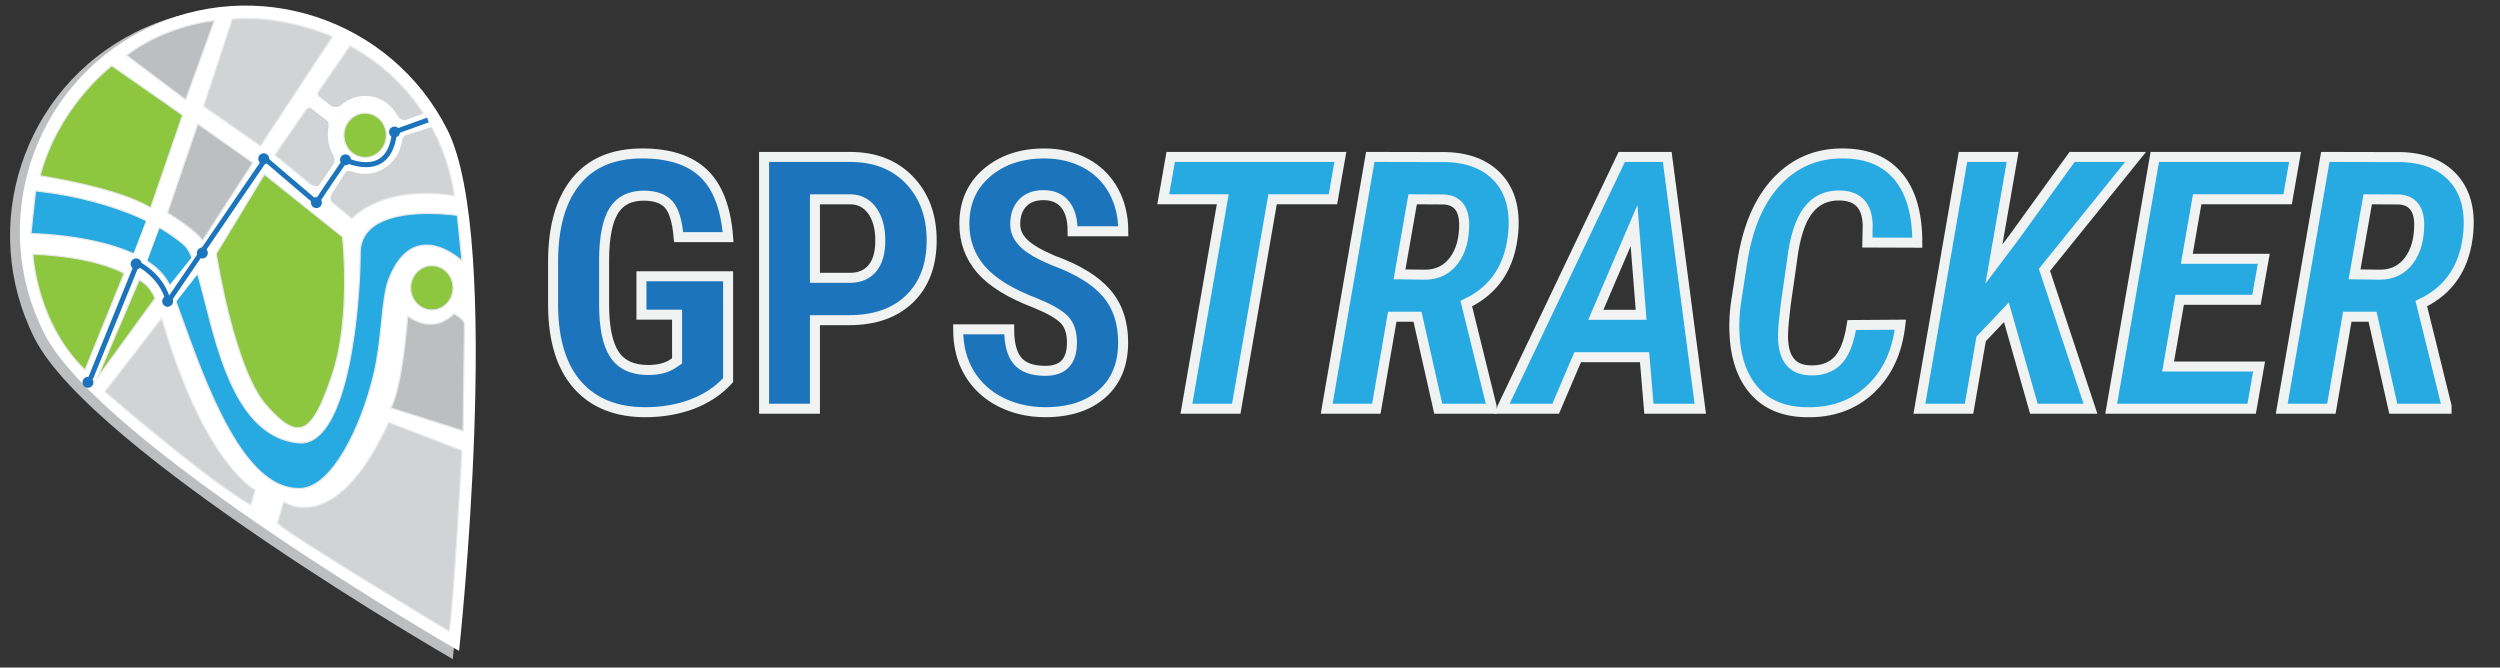 <?xml version="1.0" encoding="utf-8"?>
<!-- Generator: Adobe Illustrator 16.0.3, SVG Export Plug-In . SVG Version: 6.00 Build 0)  -->
<!DOCTYPE svg PUBLIC "-//W3C//DTD SVG 1.1//EN" "http://www.w3.org/Graphics/SVG/1.1/DTD/svg11.dtd">
<svg version="1.1" id="Layer_1" xmlns="http://www.w3.org/2000/svg" xmlns:xlink="http://www.w3.org/1999/xlink" x="0px" y="0px"
	 width="500px" height="133.5px" viewBox="0 0 500 133.5" enable-background="new 0 0 500 133.5" xml:space="preserve">
<rect x="0" y="0" width="500" height="133.5" fill="#333333" stroke="none"/>
<g>
	<path fill="#BCBEC0" d="M88.098,26.712c11.332,22.468,2.454,105.113,2.454,105.113S18.243,90.127,6.911,67.659
		C-4.421,45.191,4.567,17.812,26.986,6.504C49.405-4.803,76.766,4.244,88.098,26.712z"/>
</g>
<g>
	<path fill="#FFFFFF" d="M89.47,25.95c11.233,22.272,2.345,104.243,2.345,104.243s-71.767-41.291-83-63.563
		S6.53,17.195,28.803,5.962C51.075-5.271,78.236,3.677,89.47,25.95z"/>
</g>
<g>
	<path fill="#FFFFFF" d="M87.56,27.159c1.476,2.927,2.586,6.939,3.404,11.68c5.095,29.537-1.176,87.37-1.176,87.37
		S21.596,86.975,10.922,65.813C0.249,44.649,8.752,18.841,29.915,8.167C51.078-2.507,76.886,5.997,87.56,27.159z"/>
</g>
<g>
	<path fill="#1C75BC" stroke="#F1F2F2" stroke-width="2" stroke-miterlimit="10" d="M145.622,76.04
		c-1.96,2.122-4.364,3.719-7.212,4.791c-2.849,1.072-5.967,1.608-9.357,1.608c-5.789,0-10.285-1.793-13.49-5.379
		c-3.206-3.586-4.854-8.803-4.946-15.652v-9.063c0-6.941,1.516-12.285,4.548-16.033c3.032-3.747,7.455-5.621,13.266-5.621
		c5.465,0,9.587,1.349,12.366,4.047c2.778,2.698,4.387,6.93,4.825,12.695h-9.893c-0.276-3.205-0.946-5.39-2.006-6.555
		c-1.061-1.164-2.722-1.747-4.981-1.747c-2.745,0-4.739,1.003-5.984,3.009s-1.891,5.201-1.937,9.582v9.132
		c0,4.589,0.686,7.927,2.058,10.014c1.372,2.087,3.626,3.131,6.762,3.131c2.006,0,3.632-0.404,4.877-1.211l0.899-0.623v-9.235
		h-7.125v-7.679h17.33V76.04z"/>
	<path fill="#1C75BC" stroke="#F1F2F2" stroke-width="2" stroke-miterlimit="10" d="M162.986,64.037v17.711h-10.17V31.384h17.157
		c4.981,0,8.953,1.545,11.916,4.635c2.963,3.09,4.445,7.103,4.445,12.038c0,4.935-1.464,8.833-4.393,11.691
		c-2.929,2.859-6.987,4.289-12.176,4.289H162.986z M162.986,55.563h6.987c1.937,0,3.436-0.634,4.497-1.902
		c1.061-1.268,1.591-3.113,1.591-5.534c0-2.513-0.542-4.514-1.626-6.001c-1.084-1.488-2.537-2.243-4.358-2.266h-7.091V55.563z"/>
	<path fill="#1C75BC" stroke="#F1F2F2" stroke-width="2" stroke-miterlimit="10" d="M214.388,68.534
		c0-2.052-0.525-3.603-1.574-4.652s-2.958-2.139-5.725-3.269c-5.05-1.914-8.682-4.157-10.896-6.728s-3.32-5.609-3.32-9.115
		c0-4.243,1.504-7.65,4.514-10.222c3.009-2.571,6.832-3.856,11.467-3.856c3.09,0,5.846,0.652,8.267,1.954
		c2.421,1.303,4.283,3.143,5.586,5.517c1.302,2.375,1.954,5.074,1.954,8.094h-10.134c0-2.352-0.501-4.145-1.505-5.379
		c-1.003-1.233-2.45-1.851-4.341-1.851c-1.776,0-3.16,0.525-4.151,1.574c-0.992,1.049-1.487,2.462-1.487,4.237
		c0,1.383,0.553,2.635,1.66,3.753c1.107,1.119,3.067,2.277,5.88,3.476c4.912,1.776,8.48,3.956,10.706,6.538
		c2.226,2.583,3.339,5.869,3.339,9.858c0,4.382-1.396,7.807-4.186,10.273c-2.791,2.468-6.584,3.701-11.38,3.701
		c-3.251,0-6.215-0.67-8.89-2.006c-2.675-1.338-4.768-3.252-6.278-5.742s-2.266-5.432-2.266-8.82h10.204
		c0,2.905,0.565,5.016,1.695,6.33c1.129,1.314,2.975,1.971,5.534,1.971C212.611,74.172,214.388,72.293,214.388,68.534z"/>
	<path fill="#27AAE1" stroke="#F1F2F2" stroke-width="2" stroke-miterlimit="10" d="M266.584,39.859h-12.072l-7.264,41.889h-9.962
		l7.265-41.889h-11.899l1.487-8.475h33.934L266.584,39.859z"/>
	<path fill="#27AAE1" stroke="#F1F2F2" stroke-width="2" stroke-miterlimit="10" d="M283.499,63.346h-5.05l-3.183,18.402h-9.928
		l8.717-50.364l15.22,0.034c4.497,0.139,7.944,1.522,10.343,4.151s3.412,6.215,3.044,10.758c-0.577,6.896-3.713,11.691-9.408,14.39
		l5.05,20.478v0.554h-10.654L283.499,63.346z M279.901,54.871l5.224,0.069c2.397-0.046,4.289-0.997,5.673-2.854
		c1.384-1.856,2.063-4.318,2.04-7.385c-0.092-3.021-1.418-4.623-3.978-4.808l-6.33-0.034L279.901,54.871z"/>
	<path fill="#27AAE1" stroke="#F1F2F2" stroke-width="2" stroke-miterlimit="10" d="M328.916,71.439H315.53l-4.394,10.309h-10.792
		l24.006-50.364h9.097l6.607,50.364h-10.273L328.916,71.439z M319.162,62.965h9.063l-1.418-17.849L319.162,62.965z"/>
	<path fill="#27AAE1" stroke="#F1F2F2" stroke-width="2" stroke-miterlimit="10" d="M380.075,64.937
		c-0.622,5.466-2.635,9.784-6.036,12.954c-3.401,3.171-7.708,4.688-12.919,4.549c-4.475-0.092-7.934-1.568-10.377-4.428
		c-2.445-2.859-3.736-6.826-3.875-11.898c-0.046-1.73,0.047-3.471,0.277-5.224l1.279-8.336c1.084-7.125,3.431-12.579,7.039-16.361
		c3.609-3.781,8.089-5.615,13.438-5.5c4.682,0.069,8.278,1.62,10.793,4.652c2.513,3.033,3.77,7.432,3.77,13.196l-9.996-0.035
		l0.069-3.424c-0.069-3.875-1.88-5.869-5.431-5.984c-2.745-0.092-4.912,0.905-6.503,2.992c-1.592,2.087-2.664,5.471-3.217,10.152
		l-1.246,8.682c-0.323,2.768-0.496,4.578-0.519,5.432c-0.23,4.98,1.522,7.552,5.258,7.713c2.329,0.115,4.186-0.502,5.569-1.851
		c1.383-1.349,2.352-3.753,2.905-7.212L380.075,64.937z"/>
	<path fill="#27AAE1" stroke="#F1F2F2" stroke-width="2" stroke-miterlimit="10" d="M401.279,62.446l-5.05,5.327l-2.422,13.975
		h-9.927l8.717-50.364h9.927l-3.735,21.411l4.013-5.327l11.622-16.084h12.694L408.89,53.972l9.201,27.776h-11.312L401.279,62.446z"
		/>
	<path fill="#27AAE1" stroke="#F1F2F2" stroke-width="2" stroke-miterlimit="10" d="M451.297,59.955h-15.358l-2.317,13.353h18.194
		l-1.487,8.44h-28.087l8.717-50.364h28.053l-1.487,8.475h-18.091l-2.075,11.899h15.393L451.297,59.955z"/>
	<path fill="#27AAE1" stroke="#F1F2F2" stroke-width="2" stroke-miterlimit="10" d="M474.507,63.346h-5.05l-3.183,18.402h-9.928
		l8.717-50.364l15.22,0.034c4.497,0.139,7.944,1.522,10.343,4.151s3.412,6.215,3.044,10.758c-0.577,6.896-3.713,11.691-9.408,14.39
		l5.05,20.478v0.554h-10.654L474.507,63.346z M470.909,54.871l5.224,0.069c2.397-0.046,4.289-0.997,5.673-2.854
		c1.384-1.856,2.063-4.318,2.04-7.385c-0.092-3.021-1.418-4.623-3.978-4.808l-6.33-0.034L470.909,54.871z"/>
</g>
<g>
	<path fill="#D1D3D4" d="M92.375,90.125c0,0-1.674,31.667-2.587,36.084c0,0-32.413-19.459-34.288-21.584l1.25-4.25
		c0,0,10.25,7.5,21-15.875L92.375,90.125z"/>
	<path fill="#E6E7E8" d="M89.875,126.406l-0.151-0.091c-1.324-0.795-32.451-19.493-34.317-21.608l-0.045-0.051l0.019-0.066l1.3-4.42
		l0.144,0.104c0.015,0.012,1.567,1.123,4.042,1.123c4.095,0,10.329-2.941,16.771-16.949l0.049-0.105l14.819,5.699L92.5,90.132
		c-0.017,0.316-1.685,31.727-2.589,36.103L89.875,126.406z M55.64,104.592c2.189,2.24,31.657,19.974,34.059,21.418
		c0.884-4.819,2.447-33.943,2.546-35.801l-14.431-5.551c-6.48,14.037-12.791,16.988-16.949,16.988c-2.149,0-3.595-0.791-4.044-1.073
		L55.64,104.592z"/>
</g>
<g>
	<path fill="#D1D3D4" d="M50.167,101L51,98c0,0-10.167-5-18.667-34.334L21,78.334C21,78.334,41.167,95.834,50.167,101z"/>
	<path fill="#E6E7E8" d="M50.244,101.188l-0.139-0.08c-8.908-5.113-28.985-22.505-29.187-22.681l-0.089-0.077l0.072-0.094
		l11.484-14.861l0.068,0.236c8.388,28.944,18.5,34.206,18.602,34.256l0.093,0.046L50.244,101.188z M21.171,78.316
		c1.465,1.266,20.271,17.473,28.918,22.494l0.764-2.749c-1.036-0.597-10.593-6.747-18.571-34.124L21.171,78.316z"/>
</g>
<g>
	<path fill="#8DC63F" d="M31,59.666c0,0-0.833-2.5-3.167-3.666L19.5,75.5L31,59.666z"/>
	<path fill="#E6E7E8" d="M18.949,76.472l8.822-20.643l0.119,0.059c2.353,1.176,3.195,3.635,3.229,3.739l0.02,0.061L18.949,76.472z
		 M27.896,56.173l-7.844,18.355L30.86,59.646C30.719,59.272,29.872,57.223,27.896,56.173z"/>
</g>
<g>
	<path fill="#8DC63F" d="M24.833,54.667c0,0-5.417-3.333-18.25-3.833c0,0,0.5,13.5,10.417,23.167L24.833,54.667z"/>
	<path fill="#E6E7E8" d="M17.046,74.219l-0.133-0.129C7.074,64.498,6.463,50.974,6.458,50.838l-0.005-0.135l0.135,0.005
		c12.719,0.496,18.256,3.818,18.311,3.852l0.09,0.055l-0.04,0.098L17.046,74.219z M6.716,50.964
		c0.089,1.429,1.123,13.82,10.238,22.816l7.723-19.059C23.916,54.296,18.385,51.439,6.716,50.964z"/>
</g>
<g>
	<path fill="#D1D3D4" d="M55,31l15.375,12.688c0,0,5.813-6.813,20.438-4.563c0,0-1.5-19.375-20.813-29.938L55,31z"/>
	<path fill="#E6E7E8" d="M70.39,43.862L54.832,31.023l0.065-0.094L69.961,9.023l0.099,0.054
		c10.006,5.473,15.15,13.347,17.702,18.988c2.766,6.114,3.171,11.001,3.175,11.05l0.012,0.157l-0.156-0.024
		c-1.959-0.301-3.869-0.454-5.677-0.454c-10.272,0-14.604,4.924-14.646,4.974L70.39,43.862z M55.168,30.977l15.195,12.54
		c0.651-0.682,5.135-4.972,14.753-4.972c1.771,0,3.64,0.146,5.556,0.433c-0.093-0.881-0.668-5.355-3.142-10.818
		c-2.529-5.585-7.614-13.373-17.491-18.808L55.168,30.977z"/>
</g>
<g>
	<path fill="#27AAE1" d="M6.182,46.73c0,0,23.805,0.21,27.974,10.832c4.719,12.022,12.867,41.012,26.125,40.125
		c6.324-0.423,12.01-12.446,14.5-22.875c1.696-7.102,1.47-15.099,3-19c5-12.75,14.625-3.625,14.625-3.625l-0.938-9.125
		c0,0-19.438-2.965-19.438,7.625c0,8.375-1.938,39-12.438,37.875c-17.478-1.873-17.625-35.188-22.813-39.625
		C25.948,39.671,7.113,38.182,7.113,38.182L6.182,46.73z"/>
	<path fill="#E6E7E8" d="M59.69,97.832c-0.001,0-0.002,0-0.002,0C48.587,97.83,41.196,77.315,36.306,63.741
		c-0.815-2.261-1.584-4.396-2.266-6.133C29.949,47.185,6.418,46.857,6.181,46.855l-0.138-0.001l0.959-8.807l0.121,0.01
		c0.189,0.015,19,1.599,29.739,10.785c1.733,1.483,2.871,5.964,4.311,11.637c2.861,11.272,6.78,26.71,18.434,27.958
		c0.183,0.021,0.366,0.03,0.545,0.03c9.595-0.001,11.754-27.979,11.754-37.78c0-6.721,7.53-8.132,13.847-8.132
		c3.184,0,5.709,0.379,5.734,0.383l0.095,0.015l0.01,0.096l0.972,9.46l-0.245-0.232c-0.033-0.031-3.344-3.128-7.014-3.128
		c-3.17,0-5.663,2.257-7.409,6.708c-0.788,2.01-1.104,5.091-1.47,8.66c-0.332,3.235-0.708,6.902-1.525,10.324
		c-2.57,10.764-8.24,22.545-14.613,22.971C60.088,97.826,59.889,97.832,59.69,97.832z M6.321,46.608
		c1.961,0.042,23.965,0.753,27.951,10.909c0.683,1.74,1.453,3.877,2.268,6.14c4.867,13.509,12.222,33.924,23.147,33.926
		c0.001,0,0.001,0,0.002,0c0.194,0,0.387-0.006,0.583-0.02c5.969-0.398,11.756-11.762,14.387-22.779
		c0.813-3.405,1.188-7.063,1.52-10.291c0.368-3.586,0.685-6.684,1.486-8.725c1.787-4.557,4.357-6.867,7.641-6.867
		c3.19,0,6.102,2.265,6.943,2.982l-0.895-8.709c-0.488-0.068-2.785-0.367-5.601-0.367c-6.203,0-13.597,1.367-13.597,7.882
		c0,9.865-2.206,38.029-12.004,38.03c-0.188,0-0.38-0.011-0.572-0.03C47.754,87.42,43.81,71.885,40.931,60.541
		c-1.373-5.408-2.558-10.078-4.23-11.508C26.472,40.283,8.857,38.468,7.224,38.317L6.321,46.608z"/>
</g>
<g>
	<polygon fill="#FFFFFF" points="29.749,43.104 26.458,51.703 29.243,52.37 32.424,43.839 	"/>
	<path fill="#FFFFFF" d="M29.322,52.518l-3.032-0.727l3.383-8.837l2.916,0.801L29.322,52.518z M26.625,51.614l2.54,0.608
		l3.094-8.299l-2.434-0.669L26.625,51.614z"/>
</g>
<g>
	<polygon fill="#FFFFFF" points="38.395,51.603 32.659,58.805 35.112,60.283 40.723,53.112 	"/>
	<path fill="#FFFFFF" d="M35.143,60.447l-2.67-1.609l5.896-7.402l2.538,1.645l-0.084,0.108L35.143,60.447z M32.845,58.771
		l2.237,1.348l5.458-6.977l-2.118-1.373L32.845,58.771z"/>
</g>
<g>
	<path fill="#8DC63F" d="M7.997,35.169c0,0,15.364,2.28,22.128,6.394l6.396-18.54l-14.15-9.873
		C22.371,13.149,11.888,20.816,7.997,35.169z"/>
	<path fill="#E6E7E8" d="M30.192,41.75l-0.132-0.081c-6.666-4.053-21.928-6.354-22.082-6.377l-0.139-0.021l0.037-0.136
		c3.858-14.23,14.315-22.011,14.421-22.088l0.072-0.053l0.073,0.051l14.227,9.927l-0.031,0.089L30.192,41.75z M8.154,35.066
		c1.546,0.241,15.476,2.487,21.903,6.31l6.314-18.305l-13.998-9.767C21.45,14.011,11.849,21.624,8.154,35.066z"/>
</g>
<g>
	<path fill="#8DC63F" d="M43.25,50.75c0,0,3.5,22.938,10,30.313s9.125,5.875,13.125-5.875S68.5,47.375,68.5,47.375l-15.625-12.5
		L43.25,50.75z"/>
	<path fill="#E6E7E8" d="M59.563,85.689L59.563,85.689c-1.662,0-3.637-1.401-6.407-4.545c-6.45-7.317-9.995-30.146-10.03-30.375
		l-0.007-0.045l0.023-0.039l9.699-15.997l0.111,0.089L68.618,47.31l0.006,0.051c0.019,0.161,1.833,16.226-2.131,27.867
		C63.897,82.854,62.019,85.689,59.563,85.689z M43.38,50.776c0.18,1.144,3.698,23.095,9.963,30.205
		c2.718,3.084,4.636,4.459,6.219,4.459c2.295,0,4.172-2.885,6.694-10.292c3.834-11.263,2.235-26.7,2.125-27.707L52.908,35.062
		L43.38,50.776z"/>
</g>
<g>
	<path fill="#BCBEC0" d="M33.5,42.563c0,0,5.625,3.375,7,5.563l10.063-15.563l-11-7.75L33.5,42.563z"/>
	<path fill="#E6E7E8" d="M40.499,48.357l-0.104-0.166c-1.343-2.137-6.902-5.488-6.958-5.521l-0.086-0.052l6.149-18.003l11.235,7.915
		L40.499,48.357z M33.651,42.508c0.723,0.439,5.407,3.331,6.848,5.389l9.894-15.301l-10.765-7.585L33.651,42.508z"/>
</g>
<g>
	<path fill="#BCBEC0" d="M25.313,11.063l11.813,8.875l5.75-15.813C42.875,4.125,33.458,4.896,25.313,11.063z"/>
	<path fill="#E6E7E8" d="M37.185,20.139l-12.08-9.076l0.132-0.1C33.318,4.845,42.771,4.008,42.865,4l0.194-0.016L37.185,20.139z
		 M25.521,11.063l11.545,8.674L42.689,4.27C41.306,4.423,32.869,5.562,25.521,11.063z"/>
</g>
<g>
	<path fill="#D1D3D4" d="M40.75,21.25l11.333,7.917L66.469,7.344c0,0-9.781-4.469-20-3.5L40.75,21.25z"/>
	<path fill="#E6E7E8" d="M52.117,29.342l-0.105-0.073l-11.41-7.97l0.029-0.088l5.744-17.484l0.082-0.008
		c0.966-0.091,1.972-0.138,2.988-0.138c8.984,0,16.996,3.612,17.075,3.649l0.133,0.061l-0.08,0.122L52.117,29.342z M40.898,21.201
		l11.152,7.79L66.283,7.398c-1.082-0.469-8.544-3.567-16.838-3.567c-0.98,0-1.95,0.044-2.883,0.129L40.898,21.201z"/>
</g>
<g>
	<path fill="#FFFFFF" d="M68.189,21.245c0,0-1.299,0.445-2.047-0.145l-2.403-1.845c0,0-0.59-0.549,0.192-1.751l-2.921,4.466
		c0,0,0.794-0.639,1.23-0.308l2.994,2.324c0,0,0.632,0.27,0.428,1.493c-0.206,1.222,0,0,0,0S66.236,22.897,68.189,21.245"/>
</g>
<g>
	<path fill="#FFFFFF" d="M66.548,31c0,0,0.631,0.694,0.253,1.673l-2.905,4.261c0,0-0.252,0.789-2.146-0.189l4.578,3.725
		c0,0-0.474-0.852,0.063-1.736l2.652-4.198c0,0,0.252-0.631,1.452-0.221c1.2,0.411,0,0,0,0"/>
</g>
<g>
	<path fill="#FFFFFF" d="M79.442,23.176c0,0,0.743,0.966,1.6,0.851l3.707-1.345c0,0,1.354,1.929,1.671,2.697l-4.795,1.519
		c0,0-0.956,0.05-1.269,1.19c-0.313,1.14,0,0,0,0S80.909,26.378,79.442,23.176"/>
</g>
<g>
	<ellipse fill="#FFFFFF" cx="73.024" cy="26.979" rx="7.464" ry="7.793"/>
</g>
<g>
	<ellipse fill="#8DC63F" cx="86.375" cy="57.563" rx="4.25" ry="4.438"/>
	<path fill="#E6E7E8" d="M86.375,62.125c-2.413,0-4.375-2.047-4.375-4.563S83.962,53,86.375,53s4.375,2.047,4.375,4.563
		S88.788,62.125,86.375,62.125z M86.375,53.25c-2.274,0-4.125,1.935-4.125,4.313s1.851,4.313,4.125,4.313S90.5,59.94,90.5,57.563
		S88.649,53.25,86.375,53.25z"/>
</g>
<g>
	<ellipse fill="#8DC63F" cx="73.024" cy="27.062" rx="4.25" ry="4.438"/>
	<path fill="#E6E7E8" d="M73.024,31.624c-2.413,0-4.375-2.047-4.375-4.563s1.962-4.563,4.375-4.563s4.375,2.047,4.375,4.563
		S75.437,31.624,73.024,31.624z M73.024,22.749c-2.274,0-4.125,1.935-4.125,4.313s1.851,4.313,4.125,4.313s4.125-1.935,4.125-4.313
		S75.299,22.749,73.024,22.749z"/>
</g>
<g>
</g>
<g>
</g>
<g>
	<path fill="#BCBEC0" d="M81.551,63.192c0,0,4.699,4.017,9.248-0.435c0,0,1.588,0.781,2.096,1.902l-0.277,21.503L78.17,81.59
		C78.17,81.59,80.276,78.701,81.551,63.192z"/>
	<path fill="#E6E7E8" d="M92.74,86.333l-14.772-4.677l0.101-0.14c0.021-0.029,2.104-3.087,3.357-18.335l0.02-0.242l0.186,0.158
		c0.019,0.016,1.943,1.633,4.463,1.633c1.665,0,3.217-0.693,4.616-2.063l0.063-0.062l0.08,0.039
		c0.066,0.032,1.635,0.814,2.154,1.964l0.012,0.025l0,0.027L92.74,86.333z M78.361,81.52l14.133,4.474l0.275-21.306
		c-0.431-0.918-1.631-1.607-1.948-1.777c-1.43,1.373-3.02,2.07-4.726,2.07c-2.183,0-3.888-1.131-4.439-1.545
		C80.526,76.991,78.781,80.783,78.361,81.52z"/>
</g>
<g>
	<path fill="#1C75BC" d="M18.567,75.879l-0.927-0.376l9.53-23.483l0.475,0.216c0.195,0.089,4.506,2.103,6.188,6.868l19.13-28.033
		l10.213,8.713c0.82-1.236,3.136-4.707,5.508-8.102l0.246-0.353l0.386,0.191c0.037,0.018,3.703,1.803,6.337,0.341
		c1.557-0.865,2.484-2.716,2.755-5.504l0.03-0.315l6.976-2.513l0.339,0.94l-6.383,2.3c-0.347,2.963-1.434,4.97-3.235,5.968
		c-2.57,1.424-5.759,0.321-6.868-0.144c-2.845,4.085-5.541,8.17-5.568,8.212l-0.312,0.472l-10.226-8.725l-19.72,28.898l-0.27-1.081
		c-1.023-4.09-4.267-6.286-5.479-6.979L18.567,75.879z"/>
</g>
<g>
	<circle fill="#1C75BC" cx="17.594" cy="76.469" r="1.094"/>
</g>
<g>
	<circle fill="#1C75BC" cx="27.219" cy="52.781" r="1.094"/>
</g>
<g>
	<circle fill="#1C75BC" cx="33.531" cy="60.25" r="1.094"/>
</g>
<g>
	<circle fill="#1C75BC" cx="40.469" cy="50.594" r="1.094"/>
</g>
<g>
	<circle fill="#1C75BC" cx="52.75" cy="31.75" r="1.094"/>
</g>
<g>
	<circle fill="#1C75BC" cx="63.281" cy="40.531" r="1.094"/>
</g>
<g>
	<circle fill="#1C75BC" cx="69.094" cy="31.969" r="1.094"/>
</g>
<g>
	<circle fill="#1C75BC" cx="78.906" cy="26.406" r="1.094"/>
</g>
</svg>
